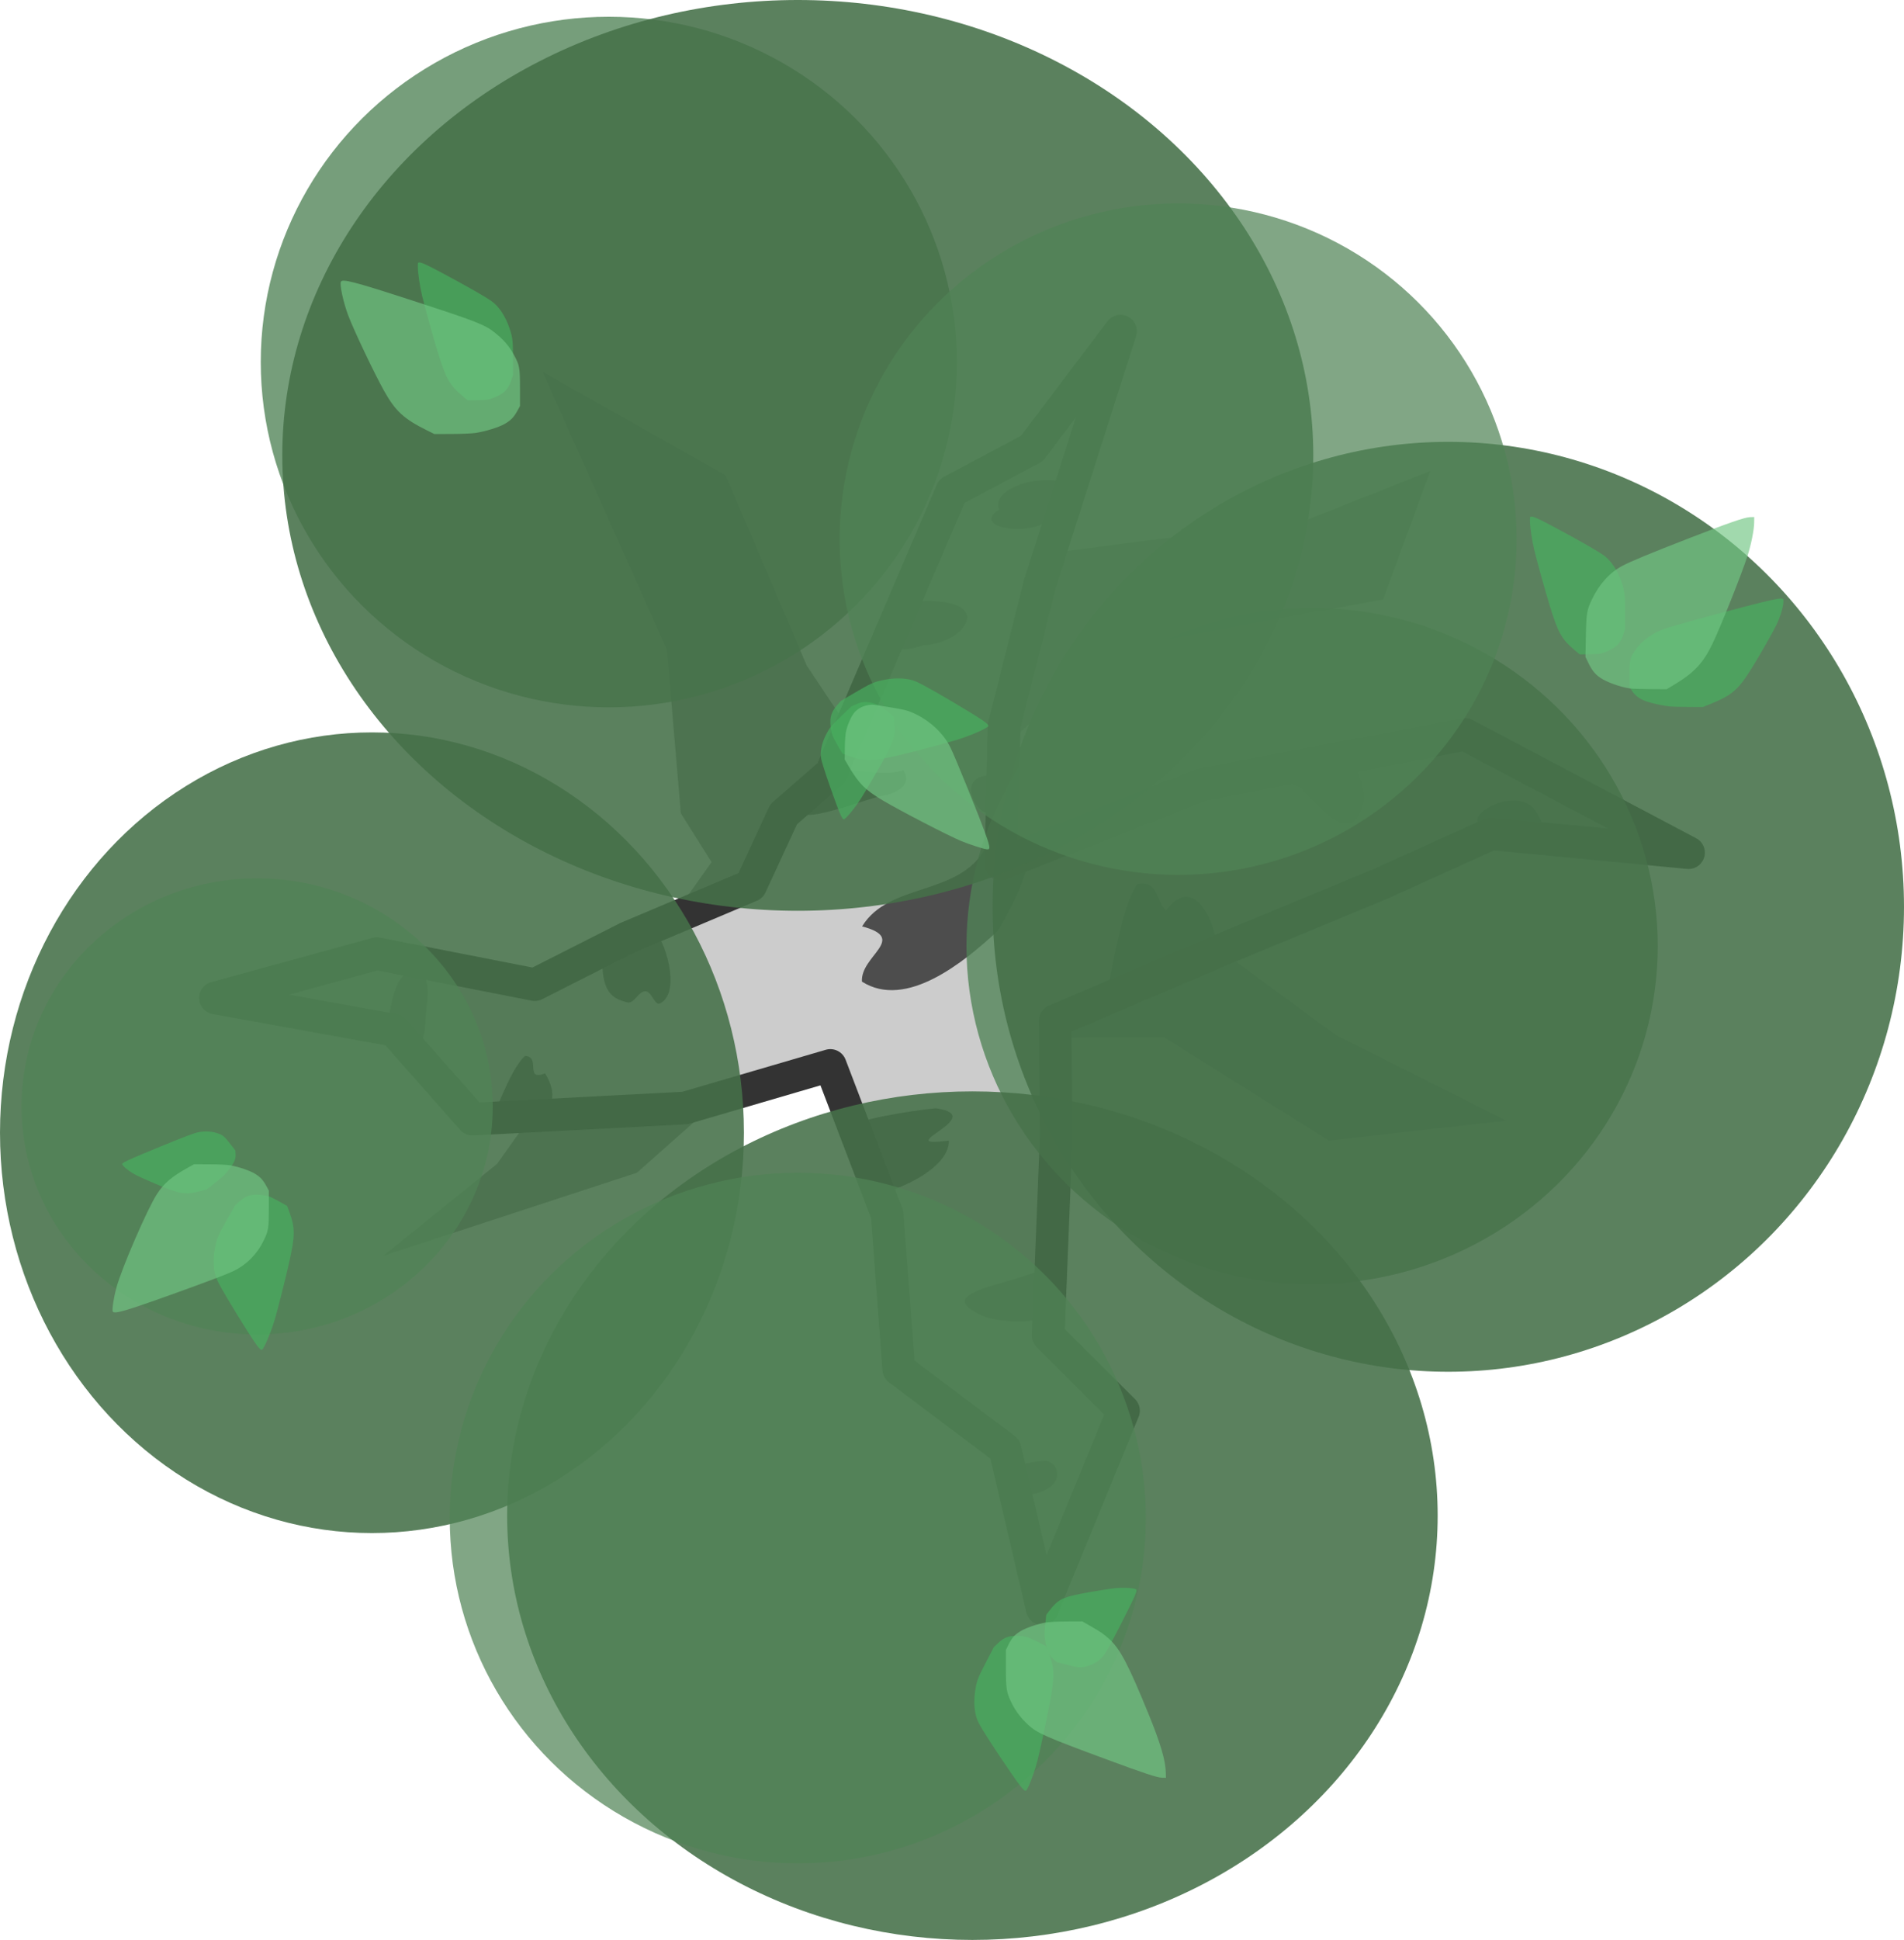 <?xml version="1.0" encoding="UTF-8" standalone="no"?>
<!-- Created with Inkscape (http://www.inkscape.org/) -->

<svg
   width="525"
   height="534.644"
   viewBox="0 0 138.906 141.458"
   version="1.1"
   id="svg706"
   xml:space="preserve"
   xmlns="http://www.w3.org/2000/svg"
   xmlns:svg="http://www.w3.org/2000/svg"><defs
     id="defs703" /><g
     id="layer1"><g
       id="g19"
       transform="translate(112.971,-119.094)"><path
         d="m -76.706,203.958 15.646,-21.998 -2.242,-3.56 -1.016,-11.948 -9.059,-20.229 13.338,7.531 5.917,13.859 3.686,5.531 12.997,-13.574 19.822,-2.571 8.992,-3.562 -3.437,9.365 -19.504,3.625 -13.897,12.05 16.124,5.933 13.789,10.142 12.443,6.255 -12.913,1.455 -12.067,-7.561 -15.222,0.088 -12.404,0.257 -10.79,9.563 -18.497,6.055 z"
         fill="#5b3e24"
         id="path2"
         style="opacity:0.9;fill:#808080;fill-opacity:1;stroke-width:0.395" /><path
         d="m -58.208,183.677 2.408,-5.208 3.459,-3.01 8.808,-20.549 5.84,-3.111 6.468,-8.556 -5.893,18.476 -2.594,10.295 -0.243,10.092 14.621,-5.791 19.242,-3.666 16.308,8.621 -14.399,-1.378 -8.041,3.639 -11.578,4.795 -12.192,5.198 0.081,8.415 -0.585,14.548 5.492,5.472 -5.925,14.44 -2.724,-11.64 -7.746,-5.821 -0.848,-11.296 -4.146,-10.856 -10.601,3.102 -15.509,0.812 -5.727,-6.481 -13.018,-2.357 11.764,-3.228 11.531,2.258 6.755,-3.42 z"
         fill="#6d4a2c"
         stroke="#1b1917"
         stroke-width="8.958"
         stroke-miterlimit="16"
         stroke-linejoin="round"
         id="path4"
         style="opacity:1;fill:#cccccc;fill-opacity:1;stroke:none;stroke-width:2.381;stroke-miterlimit:16;stroke-dasharray:none;stroke-opacity:1" /><g
         id="g18"><path
           style="fill:#4d4d4d;fill-opacity:1;stroke-width:0.122"
           d=""
           id="path18857"
           transform="scale(0.265)" /><path
           style="fill:#4d4d4d;fill-opacity:1;stroke-width:0.122"
           d=""
           id="path18859"
           transform="scale(0.265)" /><path
           style="fill:#4d4d4d;fill-opacity:1;stroke-width:0.122"
           d=""
           id="path18861"
           transform="scale(0.265)" /><path
           style="fill:#4d4d4d;fill-opacity:1;stroke-width:0.122"
           d=""
           id="path18863"
           transform="scale(0.265)" /><path
           style="fill:#4d4d4d;fill-opacity:1;stroke-width:0.006"
           d="m -36.745,225.621 c -1.722,0.108 -2.638,0.437 -1.474,1.561 -3.071,1.37 2.72,1.35 2.351,-0.755 -0.036,-0.443 -0.432,-0.806 -0.877,-0.807 z"
           id="path17" /><path
           style="fill:#4d4d4d;fill-opacity:1;stroke-width:0.006"
           d="m -36.449,211.291 c -1.387,1.396 -9.369,1.869 -4.652,3.817 1.211,0.507 5.767,0.626 4.782,-0.955 -0.107,-0.923 -0.137,-2.098 -0.13,-2.861 z"
           id="path16" /><path
           style="fill:#4d4d4d;fill-opacity:1;stroke-width:0.006"
           d="m -44.687,199.907 c -1.567,0.127 -6.4,0.921 -6.171,1.387 0.17,1.534 2.565,4.542 0.821,5.044 2.207,-0.106 6.374,-2.017 6.285,-4.074 -4.469,0.6 3.045,-1.781 -0.936,-2.356 z"
           id="path15" /><path
           style="fill:#4d4d4d;fill-opacity:1;stroke-width:0.006"
           d="m -74.655,196.087 c -1.204,1.027 -2.27,4.737 -2.826,5.11 2.645,0.168 6.154,-0.719 4.279,-3.835 -1.537,0.588 -0.28,-1.197 -1.454,-1.275 z"
           id="path14" /><path
           style="fill:#4d4d4d;fill-opacity:1;stroke-width:0.006"
           d="m -82.709,189.764 c -1.987,0.465 -1.554,3.668 -2.468,5.388 1.787,0.491 2.945,1.82 3.247,-1.473 -0.048,-1.069 0.718,-3.589 -0.779,-3.915 z"
           id="path13" /><path
           style="fill:#4d4d4d;fill-opacity:1;stroke-width:0.006"
           d="m -65.315,186.867 c 0.22,1.456 -5.47,0.962 -3.718,2.32 0.017,2.23 0.692,2.721 1.829,3 0.508,0.125 0.824,-0.849 1.346,-0.808 0.456,0.035 0.65,1.092 1.054,0.879 1.596,-0.842 0.275,-4.83 -0.511,-5.39 z"
           id="path11" /><path
           style="fill:#4d4d4d;fill-opacity:1;stroke-width:0.006"
           d="m -30.001,183.572 c -1.182,1.559 -1.95,7.004 -2.142,7.549 2.742,0.342 6.264,-1.839 7.765,-2.157 0.928,0.799 -0.685,-7.211 -3.532,-3.473 -0.731,-0.692 -0.542,-2.256 -2.091,-1.919 z"
           id="path10" /><path
           style="fill:#4d4d4d;fill-opacity:1;stroke-width:0.006"
           d="m -41.052,180.9 c -1.932,3.57 -7.051,2.507 -9.024,5.746 3.384,0.895 -0.138,2.132 -0.012,4.027 3.227,2.055 7.466,-1.449 9.862,-3.658 0.966,-1.392 3.94,-7.422 0.821,-4.97 -1.257,0.228 -1.452,-0.154 -1.647,-1.145 z"
           id="path9" /><path
           style="fill:#4d4d4d;fill-opacity:1;stroke-width:0.006"
           d="m -2.678,177.476 c -1.708,-0.043 -4.224,2.075 -0.843,1.898 1.77,0.545 4.449,2.144 2.638,-1.06 C -1.255,177.678 -1.97,177.409 -2.678,177.476 Z"
           id="path8" /><path
           style="fill:#4d4d4d;fill-opacity:1;stroke-width:0.006"
           d="m -14.744,174.369 c 0.481,2.25 -8.02,0.04 -3.283,2.214 1.442,1.42 3.815,4.56 4.583,0.74 -0.052,-0.946 -0.517,-2.503 -1.301,-2.954 z"
           id="path7" /><path
           style="fill:#4d4d4d;fill-opacity:1;stroke-width:0.006"
           d="m -40.574,175.621 c -3.419,-0.003 -0.098,4.208 -0.173,2.166 0.013,-0.682 0.437,-1.561 0.173,-2.166 z"
           id="path6" /><path
           style="fill:#4d4d4d;fill-opacity:1;stroke-width:0.006"
           d="m -47.055,175.262 c -2.467,0.818 -6.652,-1.569 -6.855,2.02 -2.601,2.791 4.149,-5e-4 5.303,-0.152 0.887,-0.148 2.27,-0.745 1.552,-1.868 z"
           id="path5" /><path
           style="fill:#4d4d4d;fill-opacity:1;stroke-width:0.006"
           d="m -44.88,162.935 c -3.071,-0.494 -5.08,4.782 -0.728,3.205 2.808,-0.077 5.163,-3.034 0.728,-3.205 z"
           id="path3" /><path
           style="fill:#4d4d4d;fill-opacity:1;stroke-width:0.006"
           d="m -35.625,154.182 c -2.258,-0.39 -4.985,0.72 -4.468,2.068 -2.503,1.638 4.419,2.28 4.056,-0.392 -0.06,-0.309 1.379,-1.889 0.412,-1.676 z"
           id="path18369" /></g><path
         d="m -58.208,183.677 2.408,-5.208 3.459,-3.01 8.808,-20.549 5.84,-3.111 6.468,-8.556 -5.893,18.476 -2.594,10.295 -0.243,10.092 14.621,-5.791 19.242,-3.666 16.308,8.621 -14.399,-1.378 -8.041,3.639 -11.578,4.795 -12.192,5.198 0.081,8.415 -0.585,14.548 5.492,5.472 -5.925,14.44 -2.724,-11.64 -7.746,-5.821 -0.848,-11.296 -4.146,-10.856 -10.601,3.102 -15.509,0.812 -5.727,-6.481 -13.018,-2.357 11.764,-3.228 11.531,2.258 6.755,-3.42 z"
         fill="#6d4a2c"
         stroke="#1b1917"
         stroke-width="8.958"
         stroke-miterlimit="16"
         stroke-linejoin="round"
         id="path18"
         style="opacity:1;fill:none;fill-opacity:1;stroke:#333333;stroke-width:2.381;stroke-miterlimit:16;stroke-dasharray:none;stroke-opacity:1" /></g><g
       id="g1"><ellipse
         style="fill:#508356;fill-opacity:0.779;stroke-width:0.154"
         id="path19979-2-4-3"
         cx="44.414"
         cy="26.4"
         rx="25.391"
         ry="25.178" /><ellipse
         style="fill:#508356;fill-opacity:0.779;stroke-width:0.152"
         id="path19979-2-4-3-9"
         cx="95.724"
         cy="68.984"
         rx="25.217"
         ry="24.655" /><ellipse
         style="fill:#457049;fill-opacity:0.881;stroke-width:0.205"
         id="path19979"
         cx="105.661"
         cy="66.123"
         rx="33.245"
         ry="33.905" /><ellipse
         style="fill:#457049;fill-opacity:0.881;stroke-width:0.216"
         id="path19979-5"
         cx="58.202"
         cy="33.207"
         rx="37.608"
         ry="33.207" /><ellipse
         style="fill:#457049;fill-opacity:0.881;stroke-width:0.172"
         id="path19979-4"
         cx="27.137"
         cy="82.597"
         rx="27.137"
         ry="29.192" /><ellipse
         style="fill:#457049;fill-opacity:0.881;stroke-width:0.198"
         id="path19979-2"
         cx="70.942"
         cy="110.52"
         rx="33.943"
         ry="30.938" /><ellipse
         style="fill:#508356;fill-opacity:0.716;stroke-width:0.154"
         id="path19979-2-4"
         cx="58.202"
         cy="110.695"
         rx="25.391"
         ry="25.178" /><ellipse
         style="fill:#508356;fill-opacity:0.716;stroke-width:0.15"
         id="path19979-2-4-1"
         cx="85.951"
         cy="39.315"
         rx="24.693"
         ry="24.48" /><ellipse
         style="fill:#508356;fill-opacity:0.716;stroke-width:0.103"
         id="path19979-2-4-9"
         cx="18.76"
         cy="80.677"
         rx="17.189"
         ry="16.627" /><path
         style="fill:#47b05f;fill-opacity:0.664;stroke-width:0.042"
         d="m 116.753,47.665 c 0.283,-0.062 0.781,-0.282 1.018,-0.45 0.317,-0.225 0.508,-0.498 0.658,-0.943 l 0.13,-0.384 -2.4e-4,-1.185 c -4.8e-4,-1.343 -0.024,-1.551 -0.255,-2.241 -0.286,-0.853 -0.763,-1.58 -1.285,-1.956 -0.467,-0.337 -1.878,-1.141 -3.807,-2.168 -0.973,-0.518 -1.366,-0.693 -1.506,-0.67 -0.092,0.016 -0.093,0.019 -0.087,0.374 0.009,0.443 0.148,1.374 0.309,2.05 0.182,0.767 0.772,2.892 1.127,4.055 0.606,1.989 0.876,2.468 1.854,3.288 l 0.338,0.283 0.659,-0.006 c 0.363,-0.004 0.744,-0.025 0.848,-0.048 z"
         id="path40412" /><path
         style="fill:#47b05f;fill-opacity:0.664;stroke-width:0.031"
         d="m 16.276,85.764 c 0.21,-0.205 0.543,-0.611 0.681,-0.829 0.185,-0.293 0.252,-0.527 0.23,-0.806 l -0.018,-0.241 -0.382,-0.49 c -0.433,-0.555 -0.519,-0.626 -0.929,-0.765 -0.507,-0.172 -1.128,-0.171 -1.673,0.004 -0.487,0.156 -1.892,0.716 -3.788,1.51 -0.956,0.401 -1.332,0.577 -1.438,0.675 -0.07,0.065 -0.069,0.067 0.05,0.209 0.15,0.177 0.563,0.474 0.911,0.653 0.394,0.202 1.558,0.707 2.22,0.964 1.132,0.439 1.506,0.466 2.563,0.187 l 0.366,-0.097 0.533,-0.419 c 0.294,-0.23 0.596,-0.481 0.673,-0.556 z"
         id="path40412-8" /><path
         style="fill:#47b05f;fill-opacity:0.664;stroke-width:0.042"
         d="m 19.61,87.235 c -0.277,-0.086 -0.818,-0.142 -1.107,-0.113 -0.387,0.038 -0.688,0.181 -1.039,0.493 l -0.303,0.269 -0.586,1.029 c -0.665,1.167 -0.747,1.359 -0.888,2.073 -0.174,0.883 -0.12,1.75 0.147,2.336 0.239,0.524 1.067,1.921 2.234,3.769 0.588,0.932 0.844,1.279 0.976,1.327 0.088,0.032 0.09,0.03 0.26,-0.282 0.211,-0.389 0.552,-1.268 0.747,-1.934 0.222,-0.756 0.762,-2.895 1.03,-4.081 0.459,-2.028 0.461,-2.578 0.018,-3.774 l -0.153,-0.414 -0.576,-0.321 c -0.317,-0.177 -0.659,-0.347 -0.761,-0.379 z"
         id="path40412-15" /><path
         style="fill:#47b05f;fill-opacity:0.664;stroke-width:0.033"
         d="m 64.233,51.492 c -0.21,-0.115 -0.642,-0.255 -0.885,-0.287 -0.325,-0.042 -0.6,0.009 -0.951,0.178 l -0.302,0.145 -0.688,0.66 c -0.78,0.748 -0.886,0.876 -1.145,1.383 -0.32,0.626 -0.45,1.283 -0.349,1.768 0.09,0.434 0.488,1.627 1.073,3.218 0.295,0.802 0.434,1.108 0.533,1.168 0.066,0.04 0.068,0.039 0.27,-0.162 0.252,-0.251 0.707,-0.844 1.002,-1.305 0.334,-0.523 1.207,-2.019 1.665,-2.853 0.784,-1.427 0.897,-1.837 0.774,-2.81 l -0.042,-0.336 -0.407,-0.345 C 64.556,51.724 64.31,51.535 64.233,51.492 Z"
         id="path40412-15-7" /><path
         style="fill:#47b05f;fill-opacity:0.664;stroke-width:0.042"
         d="m 60.722,53.609 c -0.094,-0.279 -0.162,-0.827 -0.139,-1.12 0.031,-0.392 0.17,-0.7 0.48,-1.059 l 0.268,-0.311 1.035,-0.608 c 1.173,-0.69 1.367,-0.776 2.09,-0.928 0.894,-0.189 1.778,-0.145 2.379,0.117 0.538,0.235 1.978,1.055 3.882,2.212 0.961,0.583 1.319,0.837 1.371,0.971 0.035,0.089 0.032,0.091 -0.281,0.268 -0.391,0.22 -1.278,0.577 -1.952,0.784 -0.764,0.235 -2.929,0.811 -4.129,1.099 -2.053,0.493 -2.613,0.503 -3.839,0.07 l -0.424,-0.15 -0.339,-0.579 c -0.186,-0.319 -0.367,-0.663 -0.402,-0.766 z"
         id="path40412-15-5" /><path
         style="fill:#47b05f;fill-opacity:0.664;stroke-width:0.042"
         d="m 74.925,119.369 c -0.28,-0.076 -0.823,-0.111 -1.11,-0.071 -0.385,0.053 -0.681,0.207 -1.019,0.532 l -0.293,0.281 -0.547,1.051 c -0.62,1.191 -0.695,1.386 -0.81,2.105 -0.141,0.889 -0.054,1.753 0.235,2.329 0.258,0.514 1.138,1.88 2.374,3.682 0.623,0.909 0.891,1.246 1.026,1.29 0.089,0.029 0.091,0.026 0.25,-0.291 0.197,-0.397 0.504,-1.287 0.674,-1.961 0.193,-0.764 0.652,-2.922 0.875,-4.116 0.382,-2.043 0.364,-2.594 -0.124,-3.772 l -0.169,-0.408 -0.588,-0.299 c -0.323,-0.164 -0.672,-0.322 -0.774,-0.35 z"
         id="path40412-11" /><path
         style="fill:#47b05f;fill-opacity:0.664;stroke-width:0.032"
         d="m 76.205,119.199 c 0.009,0.28 0.094,0.79 0.173,1.042 0.106,0.338 0.256,0.564 0.515,0.778 l 0.224,0.185 0.733,0.188 c 0.831,0.213 0.962,0.224 1.413,0.114 0.557,-0.137 1.056,-0.476 1.343,-0.914 0.257,-0.391 0.9,-1.609 1.734,-3.285 0.421,-0.845 0.57,-1.192 0.57,-1.329 -7.7e-5,-0.091 -0.002,-0.092 -0.222,-0.142 -0.275,-0.062 -0.865,-0.077 -1.3,-0.032 -0.493,0.051 -1.869,0.276 -2.625,0.428 -1.293,0.261 -1.617,0.442 -2.225,1.244 l -0.21,0.277 -0.064,0.63 c -0.035,0.346 -0.062,0.714 -0.058,0.817 z"
         id="path40412-4" /><path
         style="fill:#47b05f;fill-opacity:0.664;stroke-width:0.042"
         d="m 35.619,29.136 c 0.283,-0.062 0.781,-0.282 1.018,-0.45 0.317,-0.225 0.508,-0.498 0.658,-0.943 l 0.13,-0.384 -2.4e-4,-1.185 c -4.86e-4,-1.343 -0.024,-1.551 -0.255,-2.241 -0.286,-0.853 -0.763,-1.58 -1.285,-1.956 -0.467,-0.337 -1.878,-1.141 -3.807,-2.168 -0.973,-0.518 -1.366,-0.693 -1.506,-0.67 -0.092,0.016 -0.093,0.019 -0.087,0.374 0.009,0.443 0.148,1.374 0.309,2.05 0.182,0.767 0.772,2.892 1.127,4.055 0.606,1.989 0.876,2.468 1.854,3.288 l 0.338,0.283 0.659,-0.006 c 0.363,-0.003 0.744,-0.025 0.848,-0.048 z"
         id="path40412-6" /><path
         style="fill:#47b05f;fill-opacity:0.664;stroke-width:0.047"
         d="m 121.801,51.514 c -0.458,-0.049 -1.264,-0.222 -1.646,-0.354 -0.513,-0.177 -0.822,-0.392 -1.065,-0.742 l -0.21,-0.302 3.9e-4,-0.933 c 4.7e-4,-1.057 0.039,-1.221 0.413,-1.764 0.462,-0.672 1.234,-1.244 2.078,-1.54 0.755,-0.265 3.039,-0.898 6.159,-1.707 1.573,-0.408 2.21,-0.546 2.436,-0.527 0.15,0.012 0.151,0.015 0.14,0.294 -0.015,0.349 -0.24,1.082 -0.499,1.614 -0.294,0.603 -1.249,2.277 -1.822,3.192 -0.98,1.566 -1.417,1.943 -2.999,2.588 l -0.547,0.223 -1.066,-0.005 c -0.587,-0.002 -1.204,-0.02 -1.372,-0.037 z"
         id="path40412-9" /><g
         id="g2"><path
           style="fill:#71c583;fill-opacity:0.664;stroke-width:0.049"
           d="m 61.724,53.319 c 0.117,-0.516 0.394,-1.126 0.63,-1.387 0.247,-0.273 0.572,-0.444 0.989,-0.519 0.283,-0.051 0.37,-0.042 1.519,0.149 1.1,0.183 1.259,0.22 1.632,0.373 1.243,0.511 2.343,1.511 2.857,2.598 0.233,0.491 0.634,1.445 1.262,2.999 1.215,3.005 1.594,4.043 1.565,4.278 -0.014,0.114 -0.041,0.132 -0.186,0.12 -0.227,-0.019 -1.255,-0.35 -1.844,-0.593 -0.961,-0.398 -4.448,-2.201 -5.75,-2.973 -1.264,-0.75 -1.748,-1.234 -2.477,-2.478 l -0.297,-0.506 0.011,-0.858 c 0.007,-0.525 0.041,-0.991 0.089,-1.201 z"
           id="path40408-9" /><path
           style="fill:#71c583;fill-opacity:0.664;stroke-width:0.057"
           d="m 76.276,118.313 c -0.649,0.119 -1.485,0.412 -1.855,0.648 -0.423,0.27 -0.626,0.503 -0.856,0.982 l -0.179,0.372 7.05e-4,1.344 c 7.05e-4,1.524 0.041,1.762 0.429,2.545 0.288,0.582 0.687,1.103 1.215,1.587 0.645,0.591 1.273,0.867 5.698,2.503 2.768,1.023 3.682,1.325 4.044,1.335 l 0.289,0.008 -0.011,-0.407 c -0.024,-0.882 -0.392,-2.125 -1.252,-4.23 -1.454,-3.559 -2.053,-4.713 -2.818,-5.429 -0.427,-0.4 -0.674,-0.572 -1.456,-1.018 l -0.566,-0.322 -1.14,0.005 c -0.666,0.003 -1.307,0.036 -1.544,0.08 z"
           id="path40414" /><path
           style="fill:#71c583;fill-opacity:0.664;stroke-width:0.06"
           d="m 34.714,31.568 c 0.7,-0.11 1.649,-0.402 2.071,-0.638 0.466,-0.261 0.693,-0.49 0.95,-0.957 l 0.2,-0.364 v -1.315 c 0,-1.493 -0.032,-1.665 -0.45,-2.434 -0.335,-0.616 -0.727,-1.072 -1.365,-1.588 -0.745,-0.603 -1.359,-0.84 -6.309,-2.445 -3.936,-1.276 -4.841,-1.511 -4.942,-1.282 -0.1,0.225 0.18,1.507 0.538,2.461 0.393,1.05 1.891,4.202 2.606,5.483 0.83,1.487 1.453,2.061 3.148,2.899 l 0.53,0.262 1.28,-0.005 c 0.743,-0.003 1.474,-0.036 1.743,-0.078 z"
           id="path40416" /><path
           style="fill:#71c583;fill-opacity:0.664;stroke-width:0.055"
           d="m 16.804,84.975 c 0.611,0.106 1.438,0.389 1.805,0.617 0.39,0.242 0.581,0.449 0.823,0.892 l 0.18,0.33 v 1.297 c 0,1.456 -0.028,1.63 -0.372,2.343 -0.476,0.986 -1.241,1.761 -2.192,2.223 -0.468,0.227 -2.046,0.826 -4.395,1.668 -3.549,1.273 -4.342,1.502 -4.431,1.281 -0.058,-0.145 0.079,-1.027 0.265,-1.713 0.394,-1.45 2.268,-5.774 2.966,-6.847 0.515,-0.791 1.063,-1.258 2.247,-1.917 l 0.456,-0.254 1.122,0.005 c 0.653,0.003 1.291,0.034 1.526,0.075 z"
           id="path40418" /><path
           style="fill:#71c583;fill-opacity:0.664;stroke-width:0.062"
           d="m 118.869,50.194 c -0.695,-0.107 -1.626,-0.444 -2.101,-0.759 -0.392,-0.26 -0.619,-0.539 -0.883,-1.082 l -0.219,-0.451 0.031,-1.513 c 0.034,-1.681 0.075,-1.926 0.447,-2.693 0.542,-1.117 1.29,-1.941 2.206,-2.431 0.598,-0.319 2.061,-0.926 4.801,-1.989 2.968,-1.152 4.134,-1.556 4.519,-1.566 l 0.31,-0.008 -0.005,0.409 c -0.006,0.525 -0.219,1.591 -0.481,2.41 -0.418,1.309 -1.974,5.208 -2.566,6.431 -0.689,1.424 -1.342,2.115 -2.846,3.011 l -0.492,0.293 -1.209,-0.008 c -0.665,-0.004 -1.345,-0.029 -1.512,-0.055 z"
           id="path40420" /></g></g></g></svg>
